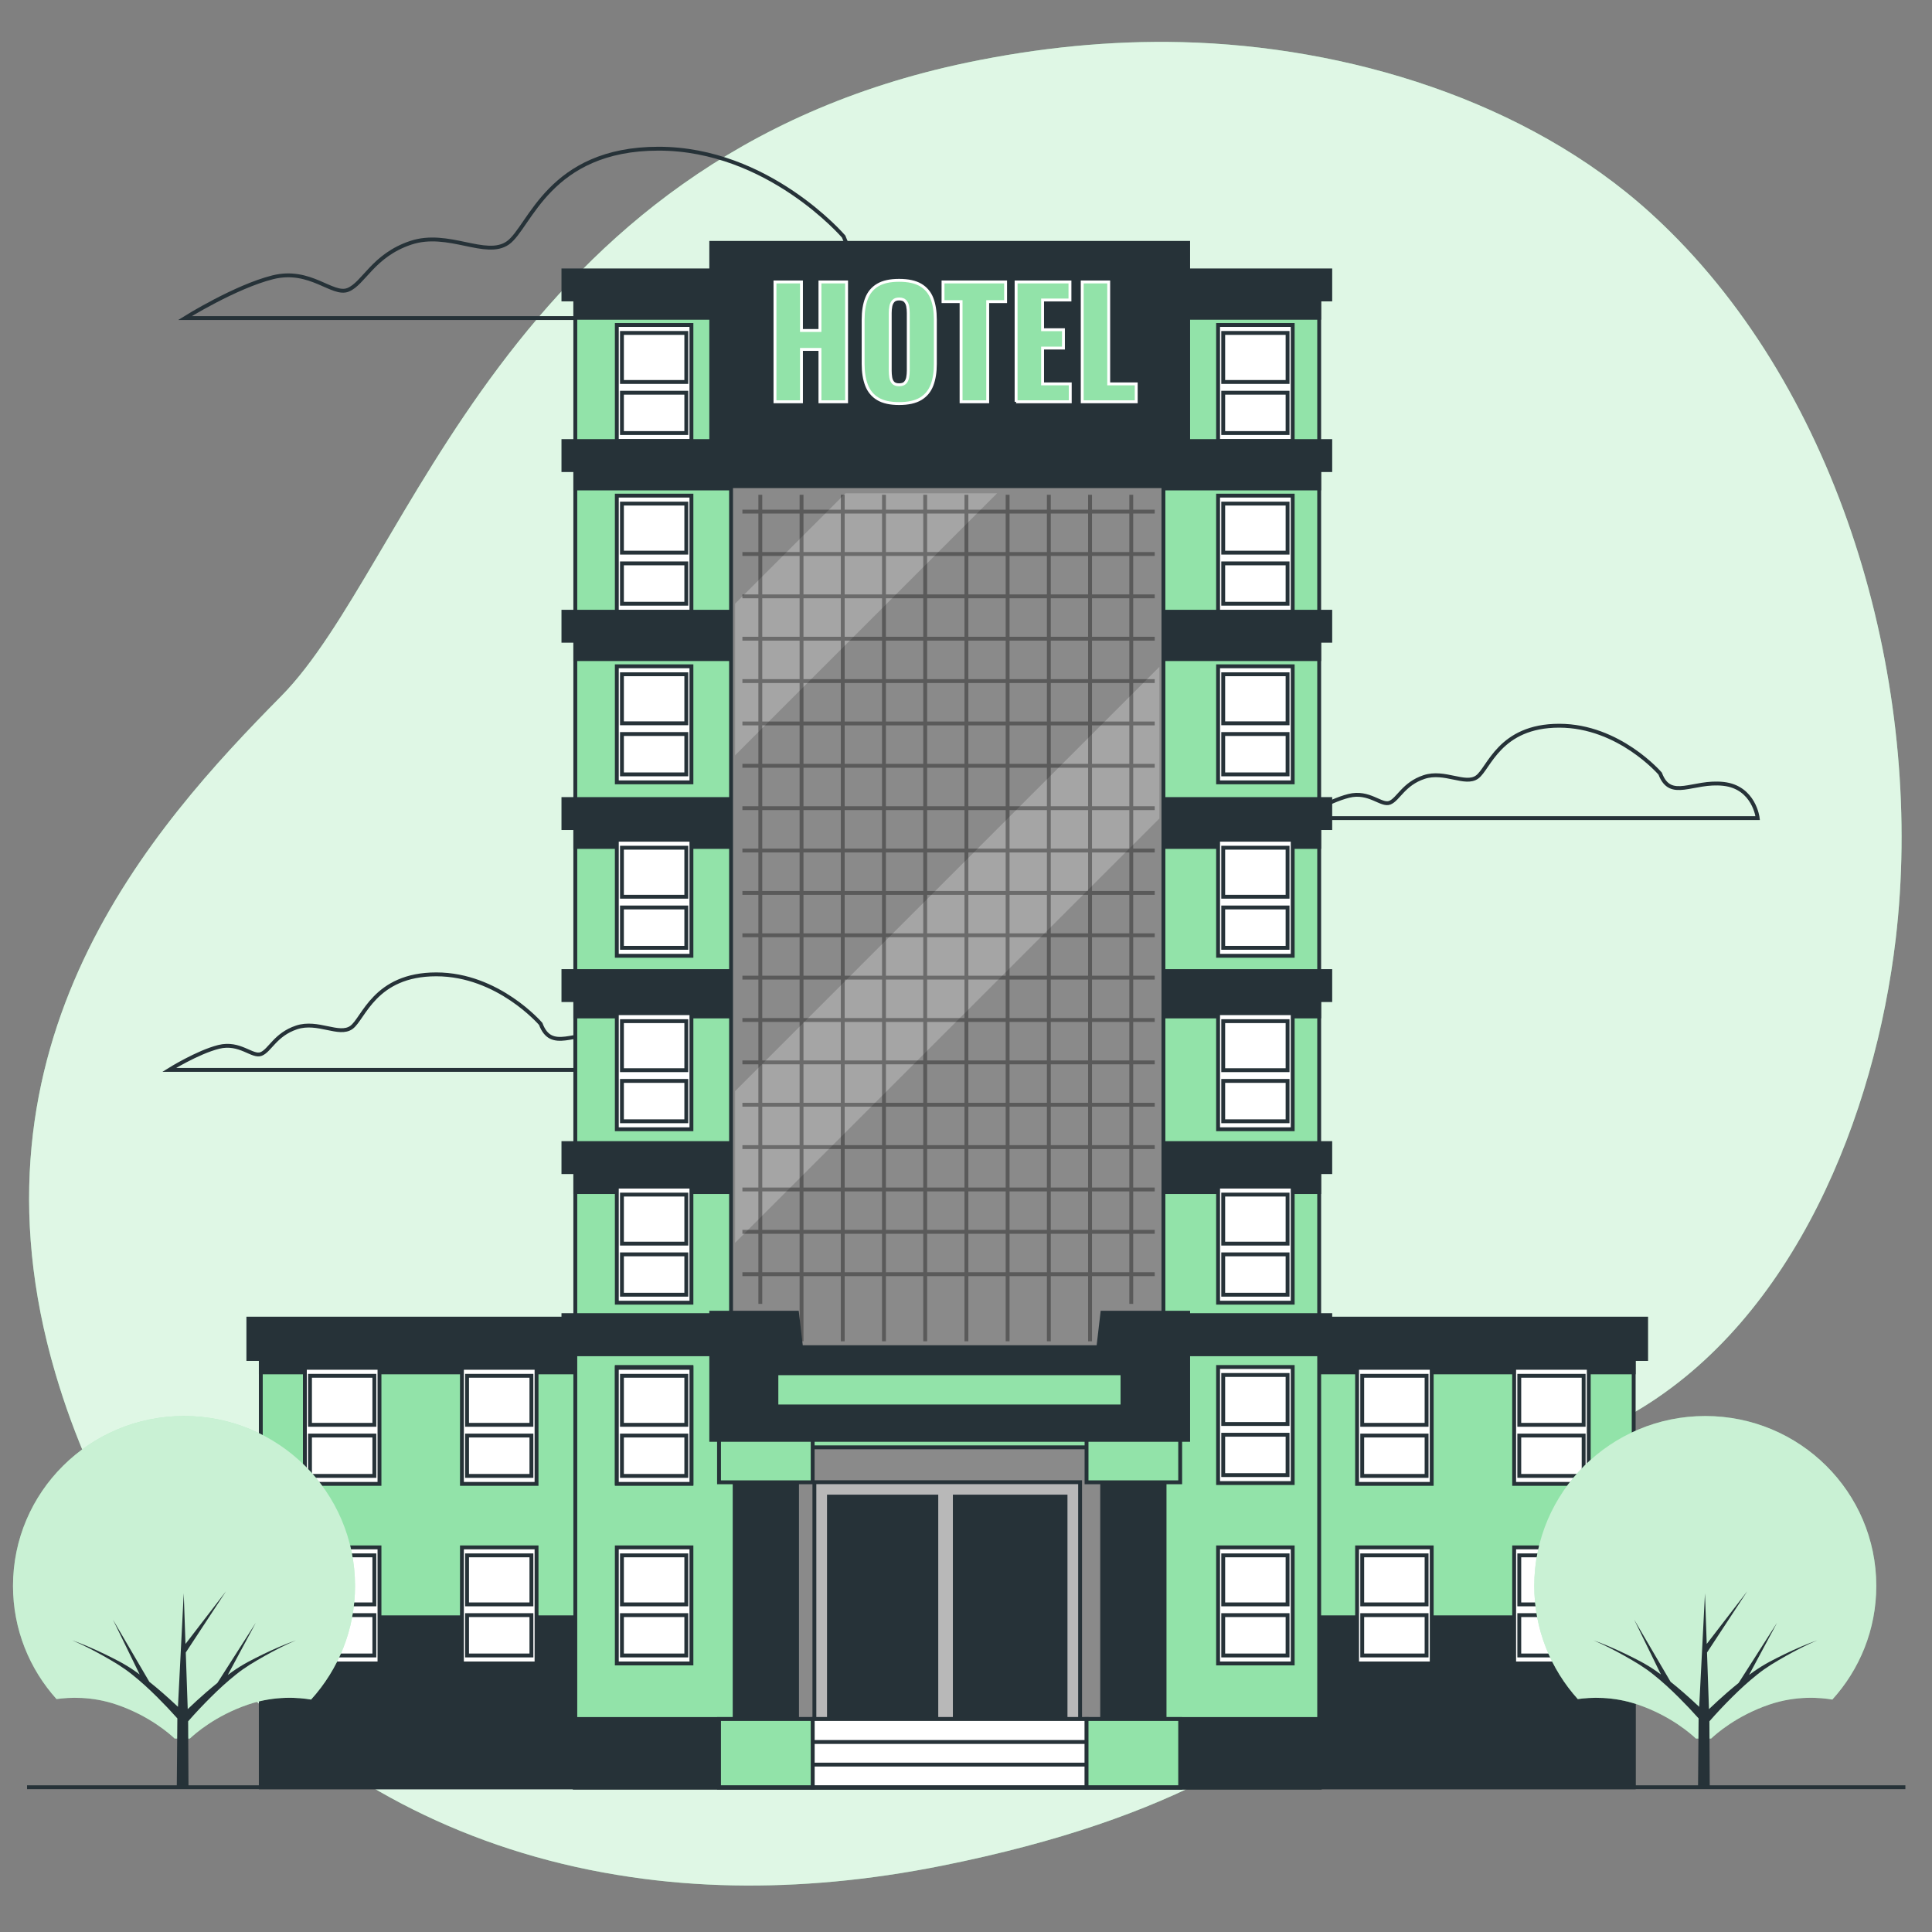<?xml version="1.0" encoding="utf-8"?>
<!-- Generator: Adobe Illustrator 27.5.0, SVG Export Plug-In . SVG Version: 6.00 Build 0)  -->
<svg version="1.1" xmlns="http://www.w3.org/2000/svg" xmlns:xlink="http://www.w3.org/1999/xlink" x="0px" y="0px"
	 viewBox="0 0 500 500" style="enable-background:new 0 0 500 500;" xml:space="preserve">
<rect x="0" y="0" width="500" height="500" fill="#808080" stroke="none"/>
<g id="Background_Simple">
	<g>
		<path style="fill:#92E3A9;" d="M490.605,243.046c-5.357,45.368-26.072,98.116-67.443,122.349
			c-62.509,36.62-57.276,92.945-179.287,117.431c-19.023,3.82-37.076,5.427-54.098,5.109c-9.151-0.17-18.009-0.908-26.552-2.165
			C85.68,474.443,33.495,420.542,14.35,355.476c-25.195-85.572,25.113-141.595,58.458-175.348
			c33.345-33.754,57.767-138.925,177.522-163.939c18.26-3.806,36.932-5.748,55.6-5.282c42.608,1.045,89.083,15.037,121.241,44.239
			c2.415,2.194,4.762,4.469,7.052,6.813C478.92,107.836,497.912,181.195,490.605,243.046z"/>
		<path style="opacity:0.7;fill:#FFFFFF;" d="M490.605,243.046c-5.357,45.368-26.072,98.116-67.443,122.349
			c-62.509,36.62-57.276,92.945-179.287,117.431c-19.023,3.82-37.076,5.427-54.098,5.109c-9.151-0.17-18.009-0.908-26.552-2.165
			C85.68,474.443,33.495,420.542,14.35,355.476c-25.195-85.572,25.113-141.595,58.458-175.348
			c33.345-33.754,57.767-138.925,177.522-163.939c18.26-3.806,36.932-5.748,55.6-5.282c42.608,1.045,89.083,15.037,121.241,44.239
			c2.415,2.194,4.762,4.469,7.052,6.813C478.92,107.836,497.912,181.195,490.605,243.046z"/>
	</g>
</g>
<g id="Clouds">
	<path style="fill:none;stroke:#263238;stroke-miterlimit:10;" d="M218.327,61.209c0,0-19.482-22.729-47.892-22.729
		c-28.411,0-33.281,20.293-38.963,24.352c-5.682,4.059-15.423-3.247-25.164,0c-9.741,3.247-12.176,10.553-16.235,12.176
		c-4.059,1.624-9.741-5.682-19.482-3.247c-9.741,2.435-22.729,10.553-22.729,10.553h216.734c0,0-1.623-14.611-16.235-16.235
		C233.75,64.456,223.197,74.197,218.327,61.209z"/>
	<path style="fill:none;stroke:#263238;stroke-miterlimit:10;" d="M429.653,200.213c0,0-10.628-12.4-26.128-12.4
		c-15.5,0-18.157,11.071-21.257,13.286c-3.1,2.214-8.414-1.771-13.729,0c-5.314,1.771-6.643,5.757-8.857,6.643
		s-5.314-3.1-10.629-1.771c-5.314,1.329-12.4,5.757-12.4,5.757h118.242c0,0-0.886-7.971-8.857-8.857
		C438.067,201.985,432.31,207.299,429.653,200.213z"/>
	<path style="fill:none;stroke:#263238;stroke-miterlimit:10;" d="M139.932,264.983c0,0-10.989-12.82-27.014-12.82
		s-18.772,11.447-21.978,13.736c-3.205,2.289-8.699-1.831-14.194,0c-5.494,1.831-6.868,5.952-9.157,6.868
		c-2.289,0.916-5.494-3.205-10.989-1.832c-5.494,1.374-12.82,5.952-12.82,5.952h122.25c0,0-0.916-8.242-9.157-9.157
		C148.632,266.814,142.68,272.308,139.932,264.983z"/>
</g>
<g id="Building">
	<g>
		<rect x="67.495" y="351.055" style="fill:#92E3A9;stroke:#263238;stroke-miterlimit:10;" width="355.302" height="111.479"/>
		<rect x="67.495" y="351.055" style="fill:#263238;stroke:#263238;stroke-miterlimit:10;" width="355.302" height="4.111"/>
		<rect x="67.495" y="418.562" style="fill:#263238;stroke:#263238;stroke-miterlimit:10;" width="355.302" height="43.973"/>
		<rect x="64.273" y="341.262" style="fill:#263238;stroke:#263238;stroke-miterlimit:10;" width="361.746" height="10.433"/>
		<rect x="148.888" y="74.401" style="fill:#92E3A9;stroke:#263238;stroke-miterlimit:10;" width="192.516" height="388.133"/>
		<rect x="195.971" y="374.567" style="fill:#8A8A8A;stroke:#263238;stroke-miterlimit:10;" width="98.351" height="87.967"/>
		<g>
			<rect x="148.888" y="209.703" style="fill:#263238;stroke:#263238;stroke-miterlimit:10;" width="192.516" height="9.485"/>
			<rect x="148.888" y="255.152" style="fill:#263238;stroke:#263238;stroke-miterlimit:10;" width="192.516" height="7.904"/>
			<rect x="148.888" y="298.231" style="fill:#263238;stroke:#263238;stroke-miterlimit:10;" width="192.516" height="10.276"/>
			<rect x="148.888" y="343.285" style="fill:#263238;stroke:#263238;stroke-miterlimit:10;" width="192.516" height="7.2"/>
			<rect x="148.888" y="162.071" style="fill:#263238;stroke:#263238;stroke-miterlimit:10;" width="192.516" height="8.506"/>
			<rect x="148.888" y="117.904" style="fill:#263238;stroke:#263238;stroke-miterlimit:10;" width="192.516" height="8.506"/>
			<rect x="148.888" y="73.738" style="fill:#263238;stroke:#263238;stroke-miterlimit:10;" width="192.516" height="8.506"/>
		</g>
		<g>
			<rect x="210.763" y="383.592" style="fill:#B8B8B8;stroke:#263238;stroke-miterlimit:10;" width="68.766" height="63.654"/>
			<rect x="214.532" y="387.316" style="fill:#263238;stroke:#263238;stroke-miterlimit:10;" width="27.785" height="59.93"/>
			<rect x="247.105" y="387.316" style="fill:#263238;stroke:#263238;stroke-miterlimit:10;" width="28.655" height="59.93"/>
		</g>
		<rect x="148.728" y="444.878" style="fill:#263238;stroke:#263238;stroke-miterlimit:10;" width="192.836" height="17.748"/>
		<g>
			<rect x="210.318" y="444.878" style="fill:#FFFFFF;stroke:#263238;stroke-miterlimit:10;" width="70.938" height="17.748"/>
			<rect x="210.318" y="450.826" style="fill:#FFFFFF;stroke:#263238;stroke-miterlimit:10;" width="70.938" height="5.852"/>
		</g>
		<g>
			<rect x="145.81" y="340.352" style="fill:#263238;stroke:#263238;stroke-miterlimit:10;" width="198.459" height="7.509"/>
			<rect x="145.81" y="295.833" style="fill:#263238;stroke:#263238;stroke-miterlimit:10;" width="198.459" height="7.509"/>
			<rect x="145.81" y="251.314" style="fill:#263238;stroke:#263238;stroke-miterlimit:10;" width="198.459" height="7.509"/>
			<rect x="145.81" y="206.794" style="fill:#263238;stroke:#263238;stroke-miterlimit:10;" width="198.459" height="7.509"/>
			<rect x="145.81" y="158.316" style="fill:#263238;stroke:#263238;stroke-miterlimit:10;" width="198.459" height="7.509"/>
		</g>
		<g>
			<rect x="315.24" y="353.779" style="fill:#FFFFFF;stroke:#263238;stroke-miterlimit:10;" width="19.309" height="30.037"/>
			<rect x="316.567" y="355.842" style="fill:#FFFFFF;stroke:#263238;stroke-miterlimit:10;" width="16.657" height="12.688"/>
			<rect x="316.567" y="371.309" style="fill:#FFFFFF;stroke:#263238;stroke-miterlimit:10;" width="16.657" height="10.443"/>
		</g>
		<g>
			<rect x="315.24" y="400.462" style="fill:#FFFFFF;stroke:#263238;stroke-miterlimit:10;" width="19.309" height="30.037"/>
			<rect x="316.567" y="402.525" style="fill:#FFFFFF;stroke:#263238;stroke-miterlimit:10;" width="16.657" height="12.688"/>
			<rect x="316.567" y="417.992" style="fill:#FFFFFF;stroke:#263238;stroke-miterlimit:10;" width="16.657" height="10.443"/>
		</g>
		<g>
			<rect x="351.215" y="400.462" style="fill:#FFFFFF;stroke:#263238;stroke-miterlimit:10;" width="19.309" height="30.037"/>
			<rect x="352.541" y="402.525" style="fill:#FFFFFF;stroke:#263238;stroke-miterlimit:10;" width="16.657" height="12.688"/>
			<rect x="352.541" y="417.992" style="fill:#FFFFFF;stroke:#263238;stroke-miterlimit:10;" width="16.657" height="10.443"/>
		</g>
		<g>
			<rect x="391.862" y="400.462" style="fill:#FFFFFF;stroke:#263238;stroke-miterlimit:10;" width="19.309" height="30.037"/>
			<rect x="393.188" y="402.525" style="fill:#FFFFFF;stroke:#263238;stroke-miterlimit:10;" width="16.657" height="12.688"/>
			<rect x="393.188" y="417.992" style="fill:#FFFFFF;stroke:#263238;stroke-miterlimit:10;" width="16.657" height="10.443"/>
		</g>
		<g>
			<rect x="78.9" y="400.462" style="fill:#FFFFFF;stroke:#263238;stroke-miterlimit:10;" width="19.309" height="30.037"/>
			<rect x="80.226" y="402.525" style="fill:#FFFFFF;stroke:#263238;stroke-miterlimit:10;" width="16.657" height="12.688"/>
			<rect x="80.226" y="417.992" style="fill:#FFFFFF;stroke:#263238;stroke-miterlimit:10;" width="16.657" height="10.443"/>
		</g>
		<g>
			<rect x="119.547" y="400.462" style="fill:#FFFFFF;stroke:#263238;stroke-miterlimit:10;" width="19.309" height="30.037"/>
			<rect x="120.873" y="402.525" style="fill:#FFFFFF;stroke:#263238;stroke-miterlimit:10;" width="16.657" height="12.688"/>
			<rect x="120.873" y="417.992" style="fill:#FFFFFF;stroke:#263238;stroke-miterlimit:10;" width="16.657" height="10.443"/>
		</g>
		<g>
			<rect x="159.632" y="353.779" style="fill:#FFFFFF;stroke:#263238;stroke-miterlimit:10;" width="19.309" height="30.037"/>
			<rect x="160.958" y="355.842" style="fill:#FFFFFF;stroke:#263238;stroke-miterlimit:10;" width="16.657" height="12.688"/>
			<rect x="160.958" y="371.309" style="fill:#FFFFFF;stroke:#263238;stroke-miterlimit:10;" width="16.657" height="10.443"/>
		</g>
		<g>
			<rect x="159.632" y="400.462" style="fill:#FFFFFF;stroke:#263238;stroke-miterlimit:10;" width="19.309" height="30.037"/>
			<rect x="160.958" y="402.525" style="fill:#FFFFFF;stroke:#263238;stroke-miterlimit:10;" width="16.657" height="12.688"/>
			<rect x="160.958" y="417.992" style="fill:#FFFFFF;stroke:#263238;stroke-miterlimit:10;" width="16.657" height="10.443"/>
		</g>
		<g>
			<rect x="351.215" y="353.99" style="fill:#FFFFFF;stroke:#263238;stroke-miterlimit:10;" width="19.309" height="30.037"/>
			<rect x="352.541" y="356.053" style="fill:#FFFFFF;stroke:#263238;stroke-miterlimit:10;" width="16.657" height="12.688"/>
			<rect x="352.541" y="371.52" style="fill:#FFFFFF;stroke:#263238;stroke-miterlimit:10;" width="16.657" height="10.443"/>
		</g>
		<g>
			<rect x="391.862" y="353.99" style="fill:#FFFFFF;stroke:#263238;stroke-miterlimit:10;" width="19.309" height="30.037"/>
			<rect x="393.188" y="356.053" style="fill:#FFFFFF;stroke:#263238;stroke-miterlimit:10;" width="16.657" height="12.688"/>
			<rect x="393.188" y="371.52" style="fill:#FFFFFF;stroke:#263238;stroke-miterlimit:10;" width="16.657" height="10.443"/>
		</g>
		<g>
			<rect x="78.9" y="353.99" style="fill:#FFFFFF;stroke:#263238;stroke-miterlimit:10;" width="19.309" height="30.037"/>
			<rect x="80.226" y="356.053" style="fill:#FFFFFF;stroke:#263238;stroke-miterlimit:10;" width="16.657" height="12.688"/>
			<rect x="80.226" y="371.52" style="fill:#FFFFFF;stroke:#263238;stroke-miterlimit:10;" width="16.657" height="10.443"/>
		</g>
		<g>
			<rect x="119.547" y="353.99" style="fill:#FFFFFF;stroke:#263238;stroke-miterlimit:10;" width="19.309" height="30.037"/>
			<rect x="120.873" y="356.053" style="fill:#FFFFFF;stroke:#263238;stroke-miterlimit:10;" width="16.657" height="12.688"/>
			<rect x="120.873" y="371.52" style="fill:#FFFFFF;stroke:#263238;stroke-miterlimit:10;" width="16.657" height="10.443"/>
		</g>
		<g>
			<rect x="159.632" y="353.99" style="fill:#FFFFFF;stroke:#263238;stroke-miterlimit:10;" width="19.309" height="30.037"/>
			<rect x="160.958" y="356.053" style="fill:#FFFFFF;stroke:#263238;stroke-miterlimit:10;" width="16.657" height="12.688"/>
			<rect x="160.958" y="371.52" style="fill:#FFFFFF;stroke:#263238;stroke-miterlimit:10;" width="16.657" height="10.443"/>
		</g>
		<g>
			<g>
				<rect x="159.632" y="307.097" style="fill:#FFFFFF;stroke:#263238;stroke-miterlimit:10;" width="19.309" height="30.037"/>
				<rect x="160.958" y="309.16" style="fill:#FFFFFF;stroke:#263238;stroke-miterlimit:10;" width="16.657" height="12.688"/>
				<rect x="160.958" y="324.627" style="fill:#FFFFFF;stroke:#263238;stroke-miterlimit:10;" width="16.657" height="10.443"/>
			</g>
			<g>
				<rect x="159.632" y="262.21" style="fill:#FFFFFF;stroke:#263238;stroke-miterlimit:10;" width="19.309" height="30.037"/>
				<rect x="160.958" y="264.273" style="fill:#FFFFFF;stroke:#263238;stroke-miterlimit:10;" width="16.657" height="12.688"/>
				<rect x="160.958" y="279.74" style="fill:#FFFFFF;stroke:#263238;stroke-miterlimit:10;" width="16.657" height="10.443"/>
			</g>
			<g>
				<rect x="159.632" y="217.322" style="fill:#FFFFFF;stroke:#263238;stroke-miterlimit:10;" width="19.309" height="30.037"/>
				<rect x="160.958" y="219.386" style="fill:#FFFFFF;stroke:#263238;stroke-miterlimit:10;" width="16.657" height="12.688"/>
				<rect x="160.958" y="234.853" style="fill:#FFFFFF;stroke:#263238;stroke-miterlimit:10;" width="16.657" height="10.443"/>
			</g>
			<g>
				<rect x="159.632" y="172.435" style="fill:#FFFFFF;stroke:#263238;stroke-miterlimit:10;" width="19.309" height="30.037"/>
				<rect x="160.958" y="174.499" style="fill:#FFFFFF;stroke:#263238;stroke-miterlimit:10;" width="16.657" height="12.688"/>
				<rect x="160.958" y="189.966" style="fill:#FFFFFF;stroke:#263238;stroke-miterlimit:10;" width="16.657" height="10.443"/>
			</g>
			<g>
				<rect x="315.24" y="307.097" style="fill:#FFFFFF;stroke:#263238;stroke-miterlimit:10;" width="19.309" height="30.037"/>
				<rect x="316.567" y="309.16" style="fill:#FFFFFF;stroke:#263238;stroke-miterlimit:10;" width="16.657" height="12.688"/>
				<rect x="316.567" y="324.627" style="fill:#FFFFFF;stroke:#263238;stroke-miterlimit:10;" width="16.657" height="10.443"/>
			</g>
			<g>
				<rect x="315.24" y="262.21" style="fill:#FFFFFF;stroke:#263238;stroke-miterlimit:10;" width="19.309" height="30.037"/>
				<rect x="316.567" y="264.273" style="fill:#FFFFFF;stroke:#263238;stroke-miterlimit:10;" width="16.657" height="12.688"/>
				<rect x="316.567" y="279.74" style="fill:#FFFFFF;stroke:#263238;stroke-miterlimit:10;" width="16.657" height="10.443"/>
			</g>
			<g>
				<rect x="315.24" y="217.322" style="fill:#FFFFFF;stroke:#263238;stroke-miterlimit:10;" width="19.309" height="30.037"/>
				<rect x="316.567" y="219.386" style="fill:#FFFFFF;stroke:#263238;stroke-miterlimit:10;" width="16.657" height="12.688"/>
				<rect x="316.567" y="234.853" style="fill:#FFFFFF;stroke:#263238;stroke-miterlimit:10;" width="16.657" height="10.443"/>
			</g>
			<g>
				<rect x="315.24" y="172.435" style="fill:#FFFFFF;stroke:#263238;stroke-miterlimit:10;" width="19.309" height="30.037"/>
				<rect x="316.567" y="174.499" style="fill:#FFFFFF;stroke:#263238;stroke-miterlimit:10;" width="16.657" height="12.688"/>
				<rect x="316.567" y="189.966" style="fill:#FFFFFF;stroke:#263238;stroke-miterlimit:10;" width="16.657" height="10.443"/>
			</g>
			<g>
				<rect x="159.632" y="128.269" style="fill:#FFFFFF;stroke:#263238;stroke-miterlimit:10;" width="19.309" height="30.037"/>
				<rect x="160.958" y="130.332" style="fill:#FFFFFF;stroke:#263238;stroke-miterlimit:10;" width="16.657" height="12.688"/>
				<rect x="160.958" y="145.799" style="fill:#FFFFFF;stroke:#263238;stroke-miterlimit:10;" width="16.657" height="10.443"/>
			</g>
			<g>
				<rect x="315.24" y="128.269" style="fill:#FFFFFF;stroke:#263238;stroke-miterlimit:10;" width="19.309" height="30.037"/>
				<rect x="316.567" y="130.332" style="fill:#FFFFFF;stroke:#263238;stroke-miterlimit:10;" width="16.657" height="12.688"/>
				<rect x="316.567" y="145.799" style="fill:#FFFFFF;stroke:#263238;stroke-miterlimit:10;" width="16.657" height="10.443"/>
			</g>
			<g>
				<rect x="159.632" y="84.102" style="fill:#FFFFFF;stroke:#263238;stroke-miterlimit:10;" width="19.309" height="30.037"/>
				<rect x="160.958" y="86.165" style="fill:#FFFFFF;stroke:#263238;stroke-miterlimit:10;" width="16.657" height="12.688"/>
				<rect x="160.958" y="101.632" style="fill:#FFFFFF;stroke:#263238;stroke-miterlimit:10;" width="16.657" height="10.443"/>
			</g>
			<g>
				<rect x="198.534" y="84.102" style="fill:#FFFFFF;stroke:#263238;stroke-miterlimit:10;" width="19.309" height="30.037"/>
				<rect x="199.86" y="86.165" style="fill:#FFFFFF;stroke:#263238;stroke-miterlimit:10;" width="16.657" height="12.688"/>
				<rect x="199.86" y="101.632" style="fill:#FFFFFF;stroke:#263238;stroke-miterlimit:10;" width="16.657" height="10.443"/>
			</g>
			<g>
				<rect x="237.436" y="84.102" style="fill:#FFFFFF;stroke:#263238;stroke-miterlimit:10;" width="19.309" height="30.037"/>
				<rect x="238.762" y="86.165" style="fill:#FFFFFF;stroke:#263238;stroke-miterlimit:10;" width="16.657" height="12.688"/>
				<rect x="238.762" y="101.632" style="fill:#FFFFFF;stroke:#263238;stroke-miterlimit:10;" width="16.657" height="10.443"/>
			</g>
			<g>
				<rect x="276.338" y="84.102" style="fill:#FFFFFF;stroke:#263238;stroke-miterlimit:10;" width="19.309" height="30.037"/>
				<rect x="277.665" y="86.165" style="fill:#FFFFFF;stroke:#263238;stroke-miterlimit:10;" width="16.657" height="12.688"/>
				<rect x="277.665" y="101.632" style="fill:#FFFFFF;stroke:#263238;stroke-miterlimit:10;" width="16.657" height="10.443"/>
			</g>
			<g>
				<rect x="315.24" y="84.102" style="fill:#FFFFFF;stroke:#263238;stroke-miterlimit:10;" width="19.309" height="30.037"/>
				<rect x="316.567" y="86.165" style="fill:#FFFFFF;stroke:#263238;stroke-miterlimit:10;" width="16.657" height="12.688"/>
				<rect x="316.567" y="101.632" style="fill:#FFFFFF;stroke:#263238;stroke-miterlimit:10;" width="16.657" height="10.443"/>
			</g>
		</g>
		<g>
			<rect x="189.197" y="125.822" style="fill:#8A8A8A;stroke:#263238;stroke-miterlimit:10;" width="111.897" height="222.827"/>
			<g style="opacity:0.23;">
				<polygon style="fill:#FFFFFF;" points="300.05,211.827 300.05,172.574 190.242,282.383 190.242,321.636 				"/>
				<polygon style="fill:#FFFFFF;" points="190.242,156.225 190.242,195.478 258.054,127.666 218.801,127.666 				"/>
			</g>
			<g style="opacity:0.35;">
				<g>
					<line style="fill:none;stroke:#000000;stroke-miterlimit:10;" x1="196.771" y1="128.047" x2="196.771" y2="337.443"/>
					<line style="fill:none;stroke:#000000;stroke-miterlimit:10;" x1="207.438" y1="128.047" x2="207.438" y2="347.124"/>
					<line style="fill:none;stroke:#000000;stroke-miterlimit:10;" x1="218.105" y1="128.047" x2="218.105" y2="347.124"/>
					<line style="fill:none;stroke:#000000;stroke-miterlimit:10;" x1="228.772" y1="128.047" x2="228.772" y2="347.124"/>
					<line style="fill:none;stroke:#000000;stroke-miterlimit:10;" x1="239.439" y1="128.047" x2="239.439" y2="347.124"/>
					<line style="fill:none;stroke:#000000;stroke-miterlimit:10;" x1="250.106" y1="128.047" x2="250.106" y2="347.124"/>
					<line style="fill:none;stroke:#000000;stroke-miterlimit:10;" x1="260.773" y1="128.047" x2="260.773" y2="347.124"/>
					<line style="fill:none;stroke:#000000;stroke-miterlimit:10;" x1="271.439" y1="128.047" x2="271.439" y2="347.124"/>
					<line style="fill:none;stroke:#000000;stroke-miterlimit:10;" x1="282.106" y1="128.047" x2="282.106" y2="347.124"/>
					<line style="fill:none;stroke:#000000;stroke-miterlimit:10;" x1="292.773" y1="128.047" x2="292.773" y2="337.443"/>
				</g>
				<line style="fill:none;stroke:#000000;stroke-miterlimit:10;" x1="192.132" y1="132.405" x2="298.84" y2="132.405"/>
				<line style="fill:none;stroke:#000000;stroke-miterlimit:10;" x1="192.132" y1="143.37" x2="298.84" y2="143.37"/>
				<line style="fill:none;stroke:#000000;stroke-miterlimit:10;" x1="192.132" y1="154.334" x2="298.84" y2="154.334"/>
				<line style="fill:none;stroke:#000000;stroke-miterlimit:10;" x1="192.132" y1="165.298" x2="298.84" y2="165.298"/>
				<line style="fill:none;stroke:#000000;stroke-miterlimit:10;" x1="192.132" y1="176.262" x2="298.84" y2="176.262"/>
				<line style="fill:none;stroke:#000000;stroke-miterlimit:10;" x1="192.132" y1="187.227" x2="298.84" y2="187.227"/>
				<line style="fill:none;stroke:#000000;stroke-miterlimit:10;" x1="192.132" y1="198.191" x2="298.84" y2="198.191"/>
				<line style="fill:none;stroke:#000000;stroke-miterlimit:10;" x1="192.132" y1="209.155" x2="298.84" y2="209.155"/>
				<line style="fill:none;stroke:#000000;stroke-miterlimit:10;" x1="192.132" y1="220.119" x2="298.84" y2="220.119"/>
				<line style="fill:none;stroke:#000000;stroke-miterlimit:10;" x1="192.132" y1="231.084" x2="298.84" y2="231.084"/>
				<line style="fill:none;stroke:#000000;stroke-miterlimit:10;" x1="192.132" y1="242.048" x2="298.84" y2="242.048"/>
				<line style="fill:none;stroke:#000000;stroke-miterlimit:10;" x1="192.132" y1="253.012" x2="298.84" y2="253.012"/>
				<line style="fill:none;stroke:#000000;stroke-miterlimit:10;" x1="192.132" y1="263.976" x2="298.84" y2="263.976"/>
				<line style="fill:none;stroke:#000000;stroke-miterlimit:10;" x1="192.132" y1="274.941" x2="298.84" y2="274.941"/>
				<line style="fill:none;stroke:#000000;stroke-miterlimit:10;" x1="192.132" y1="285.905" x2="298.84" y2="285.905"/>
				<line style="fill:none;stroke:#000000;stroke-miterlimit:10;" x1="192.132" y1="296.869" x2="298.84" y2="296.869"/>
				<line style="fill:none;stroke:#000000;stroke-miterlimit:10;" x1="192.132" y1="307.833" x2="298.84" y2="307.833"/>
				<line style="fill:none;stroke:#000000;stroke-miterlimit:10;" x1="192.132" y1="318.798" x2="298.84" y2="318.798"/>
				<line style="fill:none;stroke:#000000;stroke-miterlimit:10;" x1="192.132" y1="329.762" x2="298.84" y2="329.762"/>
			</g>
		</g>
		<rect x="145.81" y="69.983" style="fill:#263238;stroke:#263238;stroke-miterlimit:10;" width="198.459" height="7.509"/>
		<rect x="184.072" y="62.854" style="fill:#263238;stroke:#263238;stroke-miterlimit:10;" width="123.423" height="51.965"/>
		<rect x="145.81" y="114.15" style="fill:#263238;stroke:#263238;stroke-miterlimit:10;" width="198.459" height="7.509"/>
		<g>
			<g>
				<rect x="190.127" y="382.746" style="fill:#263238;stroke:#263238;stroke-miterlimit:10;" width="16.147" height="73.734"/>
				<rect x="186.083" y="372.107" style="fill:#92E3A9;stroke:#263238;stroke-miterlimit:10;" width="24.235" height="11.509"/>
				<rect x="186.083" y="444.878" style="fill:#92E3A9;stroke:#263238;stroke-miterlimit:10;" width="24.235" height="17.763"/>
			</g>
			<g>
				<rect x="285.24" y="382.746" style="fill:#263238;stroke:#263238;stroke-miterlimit:10;" width="16.147" height="73.734"/>
				<rect x="281.196" y="372.107" style="fill:#92E3A9;stroke:#263238;stroke-miterlimit:10;" width="24.235" height="11.509"/>
				<rect x="281.196" y="444.878" style="fill:#92E3A9;stroke:#263238;stroke-miterlimit:10;" width="24.235" height="17.763"/>
			</g>
			<polygon style="fill:#263238;stroke:#263238;stroke-miterlimit:10;" points="285.303,339.726 284.244,348.784 207.323,348.784 
				206.265,339.726 184.072,339.726 184.072,372.636 307.495,372.636 307.495,339.726 			"/>
			<rect x="200.932" y="355.398" style="fill:#92E3A9;stroke:#263238;stroke-miterlimit:10;" width="89.564" height="8.588"/>
		</g>
	</g>
</g>
<g id="Text">
	<g>
		<path style="fill:#92E3A9;stroke:#FFFFFF;stroke-width:0.75;stroke-miterlimit:10;" d="M200.564,103.981V72.97h6.853v12.558h4.786
			V72.97h6.891v31.011h-6.891V90.428h-4.786v13.553H200.564z"/>
		<path style="fill:#92E3A9;stroke:#FFFFFF;stroke-width:0.75;stroke-miterlimit:10;" d="M232.685,104.44
			c-2.323,0-4.161-0.408-5.513-1.226c-1.353-0.816-2.323-1.991-2.91-3.521c-0.588-1.532-0.881-3.357-0.881-5.475V82.694
			c0-2.144,0.293-3.968,0.881-5.474c0.587-1.506,1.556-2.661,2.91-3.465c1.352-0.805,3.19-1.206,5.513-1.206
			c2.348,0,4.205,0.402,5.571,1.206c1.365,0.804,2.341,1.959,2.928,3.465c0.587,1.506,0.881,3.33,0.881,5.474v11.524
			c0,2.118-0.293,3.943-0.881,5.475c-0.587,1.531-1.563,2.705-2.928,3.521C236.89,104.032,235.033,104.44,232.685,104.44z
			 M232.685,99.578c0.714,0,1.238-0.179,1.57-0.537c0.331-0.357,0.549-0.816,0.651-1.378c0.102-0.561,0.153-1.135,0.153-1.723V81.01
			c0-0.612-0.051-1.193-0.153-1.741c-0.102-0.549-0.319-1.001-0.651-1.36c-0.332-0.357-0.855-0.536-1.57-0.536
			c-0.664,0-1.162,0.179-1.493,0.536c-0.332,0.358-0.549,0.811-0.651,1.36c-0.102,0.549-0.153,1.129-0.153,1.741v14.932
			c0,0.588,0.044,1.162,0.134,1.723c0.089,0.561,0.293,1.02,0.612,1.378C231.453,99.4,231.97,99.578,232.685,99.578z"/>
		<path style="fill:#92E3A9;stroke:#FFFFFF;stroke-width:0.75;stroke-miterlimit:10;" d="M248.726,103.981V78.062h-4.671V72.97
			h16.194v5.092h-4.632v25.919H248.726z"/>
		<path style="fill:#92E3A9;stroke:#FFFFFF;stroke-width:0.75;stroke-miterlimit:10;" d="M262.967,103.981V72.97h13.936v4.671
			h-7.083v7.695h5.398v4.747h-5.398v9.264h7.159v4.633H262.967z"/>
		<path style="fill:#92E3A9;stroke:#FFFFFF;stroke-width:0.75;stroke-miterlimit:10;" d="M280.08,103.981V72.97h6.853v26.378h7.121
			v4.633H280.08z"/>
	</g>
</g>
<g id="Trees_1_">
	<g>
		<path style="fill:#92E3A9;" d="M441.325,366.465c-24.444,0-44.26,19.681-44.26,43.959c0,11.256,4.262,21.522,11.267,29.299
			c3.205-0.464,9.047-0.784,15.503,1.412c8.556,2.91,13.888,7.68,15.055,8.793h3.966c1.168-1.114,6.499-5.883,15.055-8.793
			c7.03-2.391,13.333-1.801,16.294-1.287c7.073-7.791,11.379-18.108,11.379-29.424C485.585,386.146,465.769,366.465,441.325,366.465
			z"/>
		<path style="opacity:0.5;fill:#FFFFFF;" d="M441.325,366.465c-24.444,0-44.26,19.681-44.26,43.959
			c0,11.256,4.262,21.522,11.267,29.299c3.205-0.464,9.047-0.784,15.503,1.412c8.556,2.91,13.888,7.68,15.055,8.793h3.966
			c1.168-1.114,6.499-5.883,15.055-8.793c7.03-2.391,13.333-1.801,16.294-1.287c7.073-7.791,11.379-18.108,11.379-29.424
			C485.585,386.146,465.769,366.465,441.325,366.465z"/>
		<path style="fill:#263238;" d="M427.875,433.356c2.293,1.815,4.435,3.797,6.497,5.843c1.802,1.789,3.555,3.64,5.226,5.518
			l-0.147,17.818h3.032l-0.092-17.06c1.868-2.139,3.856-4.246,5.901-6.276c2.062-2.046,4.204-4.027,6.497-5.843
			c1.139-0.921,2.338-1.755,3.585-2.544c1.267-0.783,2.554-1.538,3.857-2.273c2.611-1.461,5.283-2.845,8.071-4.026
			c-2.869,1.011-5.648,2.235-8.375,3.543c-1.362,0.659-2.711,1.34-4.043,2.05c-1.334,0.729-2.641,1.52-3.867,2.386
			c-0.463,0.32-0.915,0.651-1.368,0.983l7.25-13.506l-9.948,15.579c-1.008,0.811-1.998,1.638-2.97,2.482
			c-1.607,1.398-3.169,2.823-4.7,4.293l-0.505-14.653l10.409-15.849L441.7,425.453l-0.452-13.114l-0.748,14.674l-0.002,0.003
			l0.002,0.001l-0.749,14.708c-1.329-1.258-2.681-2.488-4.069-3.695c-1.091-0.948-2.202-1.879-3.34-2.784l-9.412-16.074
			l6.913,14.179c-0.397-0.289-0.792-0.58-1.197-0.86c-1.226-0.866-2.533-1.658-3.866-2.386c-1.332-0.71-2.682-1.392-4.043-2.05
			c-2.727-1.308-5.505-2.533-8.375-3.543c2.788,1.181,5.46,2.565,8.071,4.026c1.303,0.735,2.591,1.49,3.858,2.273
			C425.537,431.6,426.736,432.435,427.875,433.356z"/>
	</g>
	<g>
		<path style="fill:#92E3A9;" d="M47.625,366.465c-24.444,0-44.26,19.681-44.26,43.959c0,11.256,4.262,21.522,11.267,29.299
			c3.205-0.464,9.047-0.784,15.503,1.412c8.556,2.91,13.888,7.68,15.055,8.793h3.966c1.168-1.114,6.499-5.883,15.055-8.793
			c7.03-2.391,13.333-1.801,16.294-1.287c7.072-7.791,11.379-18.108,11.379-29.424C91.885,386.146,72.069,366.465,47.625,366.465z"
			/>
		<path style="opacity:0.5;fill:#FFFFFF;" d="M47.625,366.465c-24.444,0-44.26,19.681-44.26,43.959
			c0,11.256,4.262,21.522,11.267,29.299c3.205-0.464,9.047-0.784,15.503,1.412c8.556,2.91,13.888,7.68,15.055,8.793h3.966
			c1.168-1.114,6.499-5.883,15.055-8.793c7.03-2.391,13.333-1.801,16.294-1.287c7.072-7.791,11.379-18.108,11.379-29.424
			C91.885,386.146,72.069,366.465,47.625,366.465z"/>
		<path style="fill:#263238;" d="M34.175,433.356c2.293,1.815,4.435,3.797,6.497,5.843c1.802,1.789,3.555,3.64,5.226,5.518
			l-0.147,17.818h3.032l-0.092-17.06c1.868-2.139,3.856-4.246,5.901-6.276c2.062-2.046,4.204-4.027,6.497-5.843
			c1.139-0.921,2.338-1.755,3.585-2.544c1.267-0.783,2.554-1.538,3.858-2.273c2.611-1.461,5.283-2.845,8.071-4.026
			c-2.869,1.011-5.648,2.235-8.375,3.543c-1.361,0.659-2.711,1.34-4.043,2.05c-1.334,0.729-2.641,1.52-3.866,2.386
			c-0.463,0.32-0.915,0.651-1.368,0.983l7.25-13.506l-9.948,15.579c-1.008,0.811-1.998,1.638-2.97,2.482
			c-1.607,1.398-3.169,2.823-4.7,4.293l-0.505-14.653l10.409-15.849l-10.485,13.631l-0.452-13.114l-0.748,14.674l-0.002,0.003
			l0.002,0.001l-0.749,14.708c-1.329-1.258-2.681-2.488-4.069-3.695c-1.091-0.948-2.202-1.879-3.34-2.784l-9.412-16.074
			l6.913,14.179c-0.397-0.289-0.792-0.58-1.197-0.86c-1.226-0.866-2.533-1.658-3.866-2.386c-1.332-0.71-2.681-1.392-4.043-2.05
			c-2.727-1.308-5.505-2.533-8.375-3.543c2.788,1.181,5.46,2.565,8.071,4.026c1.303,0.735,2.591,1.49,3.858,2.273
			C31.837,431.6,33.036,432.435,34.175,433.356z"/>
	</g>
</g>
<g id="Floor">
	<line style="fill:none;stroke:#263238;stroke-miterlimit:10;" x1="7.002" y1="462.534" x2="493.109" y2="462.534"/>
</g>
</svg>
